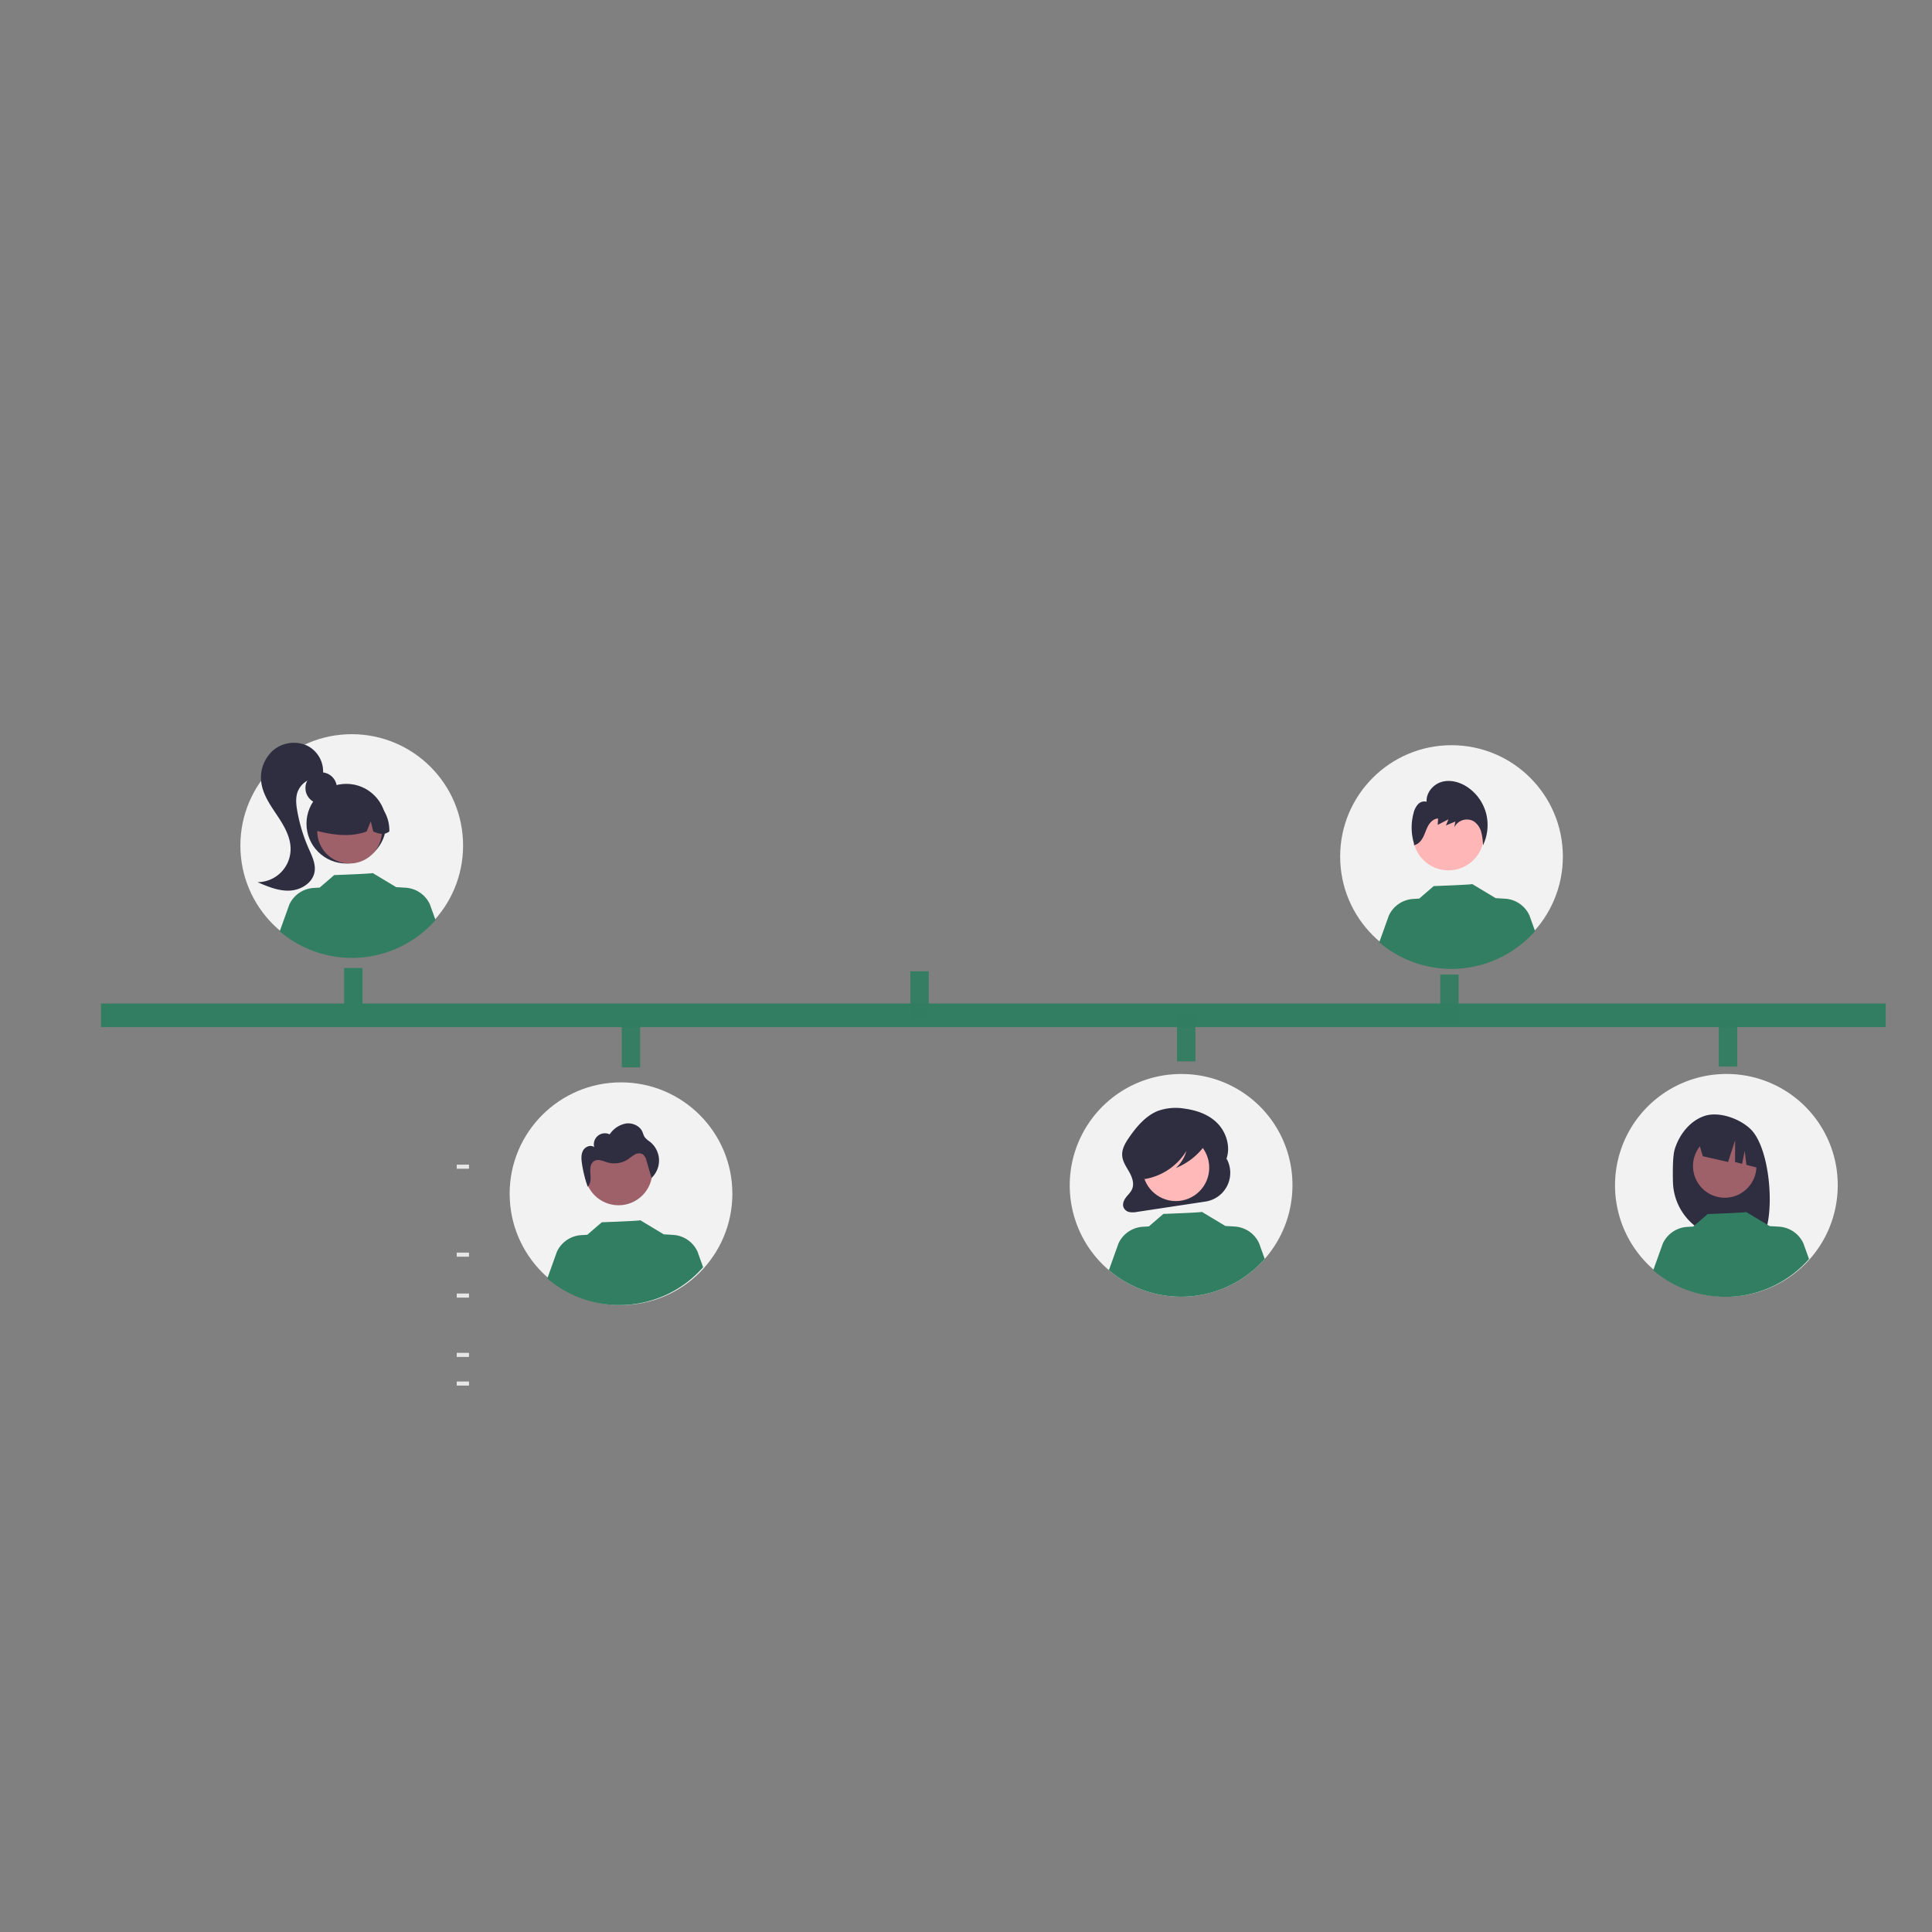 <?xml version="1.0" encoding="UTF-8" standalone="no"?>
<svg
   width="500"
   height="500"
   viewBox="0 0 500 500"
   version="1.1"
   id="svg12"
   sodipodi:docname="CustomersOverTime.svg"
   inkscape:version="1.2.1 (9c6d41e410, 2022-07-14)"
   xmlns:inkscape="http://www.inkscape.org/namespaces/inkscape"
   xmlns:sodipodi="http://sodipodi.sourceforge.net/DTD/sodipodi-0.dtd"
   xmlns="http://www.w3.org/2000/svg"
   xmlns:svg="http://www.w3.org/2000/svg">
  <rect x="0" y="0" width="500" height="500" fill="#808080" stroke="none"/>
  <defs
     id="defs16" />
  <sodipodi:namedview
     id="namedview14"
     pagecolor="#ffffff"
     bordercolor="#000000"
     borderopacity="0.25"
     inkscape:showpageshadow="2"
     inkscape:pageopacity="0.0"
     inkscape:pagecheckerboard="0"
     inkscape:deskcolor="#d1d1d1"
     showgrid="false"
     inkscape:zoom="1.1124969"
     inkscape:cx="87.640694"
     inkscape:cy="186.96681"
     inkscape:window-width="1920"
     inkscape:window-height="1017"
     inkscape:window-x="-8"
     inkscape:window-y="-8"
     inkscape:window-maximized="1"
     inkscape:current-layer="svg12" />
  <rect
     style="fill:#327e62;fill-opacity:1;stroke-width:1.032"
     id="rect2826"
     width="461.901"
     height="6.122"
     x="26.129"
     y="259.697" />
  <rect
     style="fill:#327e62;fill-opacity:1;stroke-width:0.148"
     id="rect2826-8"
     width="4.762"
     height="12.245"
     x="89.054"
     y="250.513" />
  <rect
     style="fill:#327e62;fill-opacity:0.955;stroke-width:0.148"
     id="rect2826-8-9"
     width="4.762"
     height="12.245"
     x="160.91"
     y="263.985" />
  <rect
     style="fill:#327e62;fill-opacity:0.955;stroke-width:0.148"
     id="rect2826-8-9-8"
     width="4.762"
     height="12.245"
     x="235.591"
     y="251.372" />
  <rect
     style="fill:#327e62;fill-opacity:0.955;stroke-width:0.148"
     id="rect2826-8-9-8-2"
     width="4.762"
     height="12.245"
     x="304.617"
     y="262.435" />
  <rect
     style="fill:#327e62;fill-opacity:0.955;stroke-width:0.148"
     id="rect2826-8-9-8-2-8"
     width="4.762"
     height="12.245"
     x="372.725"
     y="252.214" />
  <rect
     style="fill:#327e62;fill-opacity:0.955;stroke-width:0.148"
     id="rect2826-8-9-8-2-8-0"
     width="4.762"
     height="12.245"
     x="444.833"
     y="263.779" />
  <rect
     x="118.199"
     y="357.529"
     width="3.177"
     height="1.059"
     fill="#e6e6e6"
     id="rect1900"
     style="stroke-width:0.529" />
  <rect
     x="118.199"
     y="350.117"
     width="3.177"
     height="1.059"
     fill="#e6e6e6"
     id="rect1906"
     style="stroke-width:0.529" />
  <rect
     x="118.199"
     y="334.764"
     width="3.177"
     height="1.059"
     fill="#e6e6e6"
     id="rect1912"
     style="stroke-width:0.529" />
  <rect
     x="118.199"
     y="324.175"
     width="3.177"
     height="1.059"
     fill="#e6e6e6"
     id="rect1918"
     style="stroke-width:0.529" />
  <rect
     x="118.199"
     y="301.41"
     width="3.177"
     height="1.059"
     fill="#e6e6e6"
     id="rect1924"
     style="stroke-width:0.529" />
  <path
     d="m 334.484,306.771 a 28.819,28.819 0 1 1 -28.819,-28.819 28.692,28.692 0 0 1 28.819,28.819 z"
     fill="#f2f2f2"
     id="path1930"
     style="stroke-width:0.529" />
  <path
     d="m 317.451,299.875 v 0 l -0.143,0.257 c 1.269,-3.128 0.115,-6.982 -2.149,-9.341 -2.264,-2.359 -5.412,-3.437 -8.511,-3.865 a 13.824,13.824 0 0 0 -6.877,0.534 c -3.168,1.22 -5.589,4.046 -7.61,6.985 -0.924,1.344 -1.833,2.877 -1.741,4.557 0.086,1.559 1.011,2.882 1.769,4.205 0.758,1.323 1.391,2.964 0.847,4.408 -0.324,0.86 -1.009,1.48 -1.565,2.184 -0.556,0.704 -1.013,1.655 -0.745,2.538 a 2.071,2.071 0 0 0 1.543,1.341 5.455,5.455 0 0 0 2.05,-0.049 l 17.666,-2.669 a 7.529,7.529 0 0 0 5.465,-11.086 z"
     fill="#2f2e41"
     id="path1932"
     style="stroke-width:0.529" />
  <circle
     cx="304.31"
     cy="302.201"
     r="8.637"
     fill="#ffb9b9"
     id="circle1934"
     style="stroke-width:0.529" />
  <path
     d="m 327.304,325.799 a 28.809,28.809 0 0 1 -40.32,2.914 l 2.472,-6.897 a 7.417,7.417 0 0 1 6.3,-4.326 l 1.573,-0.097 3.75,-3.234 c 0,0 10.104,-0.361 9.954,-0.534 l 6.12,3.681 -0.005,-0.025 2.406,0.147 a 7.414,7.414 0 0 1 6.3,4.326 z"
     fill="#327e62"
     id="path1936"
     style="stroke-width:0.529" />
  <path
     d="m 312.503,294.184 c -0.223,-1.18 -1.426,-1.719 -2.457,-1.98 a 23.665,23.665 0 0 0 -9.155,-0.503 c -2.227,0.318 -4.507,1.018 -6.123,2.756 a 8.235,8.235 0 0 0 -2.082,5.304 6.316,6.316 0 0 0 0.756,3.369 3.123,3.123 0 0 0 2.596,1.673 l 0.104,0.36 a 15.723,15.723 0 0 0 10.902,-7.302 9.355,9.355 0 0 1 -2.733,4.415 17.03,17.03 0 0 0 7.351,-5.666 c 0.513,-0.681 1.011,-1.53 0.842,-2.427 z"
     fill="#2f2e41"
     id="path1938"
     style="stroke-width:0.529" />
  <circle
     cx="91.029"
     cy="218.827"
     r="28.819"
     fill="#f2f2f2"
     id="circle1940"
     style="stroke-width:0.529" />
  <circle
     cx="83.115"
     cy="203.944"
     r="4.069"
     fill="#2f2e41"
     id="circle1942"
     style="stroke-width:0.529" />
  <circle
     cx="89.625"
     cy="213.167"
     r="10.308"
     fill="#2f2e41"
     id="circle1944"
     style="stroke-width:0.529" />
  <circle
     cx="90.478"
     cy="215.096"
     r="8.376"
     fill="#9e616a"
     id="circle1946"
     style="stroke-width:0.529" />
  <path
     d="m 96.166,206.557 a 9.595,9.595 0 0 0 -14.587,8.373 c 4.268,1.072 8.752,1.892 13.303,0.256 l 1.075,-2.631 0.634,2.633 c 1.386,0.567 2.776,1.046 4.165,-0.005 a 9.797,9.797 0 0 0 -4.59,-8.626 z"
     fill="#2f2e41"
     id="path1948"
     style="stroke-width:0.529" />
  <path
     d="m 79.327,192.899 a 8.323,8.323 0 0 0 -8.686,1.338 9.413,9.413 0 0 0 -3.004,8.377 c 0.461,3.124 2.36,5.814 4.111,8.442 1.75,2.628 3.461,5.508 3.459,8.665 a 8.59,8.59 0 0 1 -8.573,8.584 c 2.669,1.149 5.455,2.321 8.358,2.185 2.903,-0.136 5.945,-2.002 6.419,-4.87 0.341,-2.066 -0.672,-4.08 -1.518,-5.996 a 42.414,42.414 0 0 1 -2.964,-9.758 c -0.282,-1.604 -0.466,-3.29 0.057,-4.832 a 5.674,5.674 0 0 1 5.636,-3.723 l 0.959,-0.863 a 7.467,7.467 0 0 0 -4.253,-7.55 z"
     fill="#2f2e41"
     id="path1950"
     style="stroke-width:0.529" />
  <path
     d="m 112.713,238.109 a 28.809,28.809 0 0 1 -40.32,2.914 l 2.472,-6.897 a 7.417,7.417 0 0 1 6.3,-4.326 l 1.573,-0.097 3.75,-3.234 c 0,0 10.104,-0.361 9.954,-0.534 l 6.12,3.681 -0.005,-0.025 2.406,0.147 a 7.414,7.414 0 0 1 6.3,4.326 z"
     fill="#327e62"
     id="path1952"
     style="stroke-width:0.529" />
  <path
     d="m 475.606,306.814 a 28.819,28.819 0 1 1 -28.768,-28.87 28.745,28.745 0 0 1 28.768,28.87 z"
     fill="#f2f2f2"
     id="path1954"
     style="stroke-width:0.529" />
  <path
     d="m 433.429,297.388 c 1.192,-3.798 3.902,-7.281 7.649,-8.565 3.748,-1.284 9.236,0.672 12.053,3.48 5.154,5.137 6.412,22.782 2.871,28.359 -0.704,-0.037 -3.135,-0.065 -3.847,-0.091 l -1.008,-3.361 v 3.328 q -1.703,-0.053 -3.434,-0.073 a 14.943,14.943 0 0 1 -14.754,-14.575 c -0.092,-3.699 1.2e-4,-7.005 0.47,-8.502 z"
     fill="#2f2e41"
     id="path1956"
     style="stroke-width:0.529" />
  <circle
     cx="446.359"
     cy="301.762"
     r="8.213"
     fill="#9e616a"
     id="circle1958"
     style="stroke-width:0.529" />
  <path
     d="m 439.271,294.549 9.457,-4.735 v 0 a 11.886,11.886 0 0 1 6.962,9.848 l 0.236,2.823 -3.96,-1.008 -0.434,-3.61 -0.672,3.329 -1.828,-0.465 0.017,-5.605 -1.829,5.601 -6.527,-1.5 z"
     fill="#2f2e41"
     id="path1960"
     style="stroke-width:0.529" />
  <path
     d="m 468.172,325.835 a 28.809,28.809 0 0 1 -40.32,2.914 l 2.472,-6.897 a 7.417,7.417 0 0 1 6.3,-4.326 l 1.573,-0.097 3.75,-3.234 c 0,0 10.104,-0.361 9.954,-0.534 l 6.12,3.681 -0.005,-0.025 2.406,0.147 a 7.414,7.414 0 0 1 6.3,4.326 z"
     fill="#327e62"
     id="path1962"
     style="stroke-width:0.529" />
  <circle
     cx="375.65"
     cy="221.676"
     r="28.819"
     fill="#f2f2f2"
     id="circle1964"
     style="stroke-width:0.529" />
  <circle
     cx="374.854"
     cy="216.046"
     r="9.199"
     fill="#ffb6b6"
     id="circle1966"
     style="stroke-width:0.529" />
  <path
     d="m 397.271,240.958 a 28.809,28.809 0 0 1 -40.32,2.914 l 2.472,-6.897 a 7.417,7.417 0 0 1 6.3,-4.326 l 1.573,-0.097 3.75,-3.234 c 0,0 10.104,-0.361 9.954,-0.534 l 6.12,3.681 -0.005,-0.025 2.406,0.147 a 7.414,7.414 0 0 1 6.3,4.326 z"
     fill="#327e62"
     id="path1968"
     style="stroke-width:0.529" />
  <path
     d="m 384.557,210.341 a 11.861,11.861 0 0 0 -4.967,-6.758 c -1.931,-1.235 -4.341,-1.866 -6.529,-1.213 -2.188,0.653 -4,2.801 -3.856,5.121 a 2.245,2.245 0 0 0 -2.266,0.7 5.194,5.194 0 0 0 -1.112,2.251 14.309,14.309 0 0 0 0.134,7.924 l -0.043,0.37 c 1.067,-0.177 1.877,-1.093 2.381,-2.068 0.504,-0.976 0.793,-2.058 1.339,-3.01 0.546,-0.952 1.452,-1.801 2.533,-1.831 l -0.095,1.652 q 1.395,-0.719 2.79,-1.438 -0.332,0.794 -0.664,1.588 1.218,-0.509 2.437,-1.018 -0.136,0.763 -0.272,1.527 a 3.626,3.626 0 0 1 4.991,-1.614 4.818,4.818 0 0 1 1.97,2.771 14.596,14.596 0 0 1 0.472,3.458 12.093,12.093 0 0 0 0.759,-8.41 z"
     fill="#2f2e41"
     id="path1970"
     style="stroke-width:0.529" />
  <circle
     cx="160.716"
     cy="308.935"
     r="28.819"
     fill="#f2f2f2"
     id="circle1972"
     style="stroke-width:0.529" />
  <circle
     id="a04f79c1-b358-4543-9edb-632b127caa90"
     data-name="ab6171fa-7d69-4734-b81c-8dff60f9761b"
     cx="160.081"
     cy="303.181"
     r="8.743"
     fill="#9e616a"
     style="stroke-width:0.529" />
  <path
     d="m 181.966,327.963 a 28.809,28.809 0 0 1 -40.32,2.914 l 2.472,-6.897 a 7.417,7.417 0 0 1 6.3,-4.326 l 1.573,-0.097 3.75,-3.234 c 0,0 10.104,-0.361 9.954,-0.534 l 6.12,3.681 -0.005,-0.025 2.406,0.147 a 7.414,7.414 0 0 1 6.3,4.326 z"
     fill="#327e62"
     id="path1975"
     style="stroke-width:0.529" />
  <path
     d="m 152.137,307.223 c -0.017,-0.048 -0.033,-0.096 -0.05,-0.144 -0.034,0.03 -0.066,0.06 -0.102,0.088 z"
     fill="#2f2e41"
     id="path1977"
     style="stroke-width:0.529" />
  <path
     d="m 170.555,300.071 a 6.286,6.286 0 0 0 -2.347,-4.588 5.514,5.514 0 0 1 -1.436,-1.298 8.883,8.883 0 0 1 -0.488,-1.217 c -0.671,-1.598 -2.584,-2.447 -4.3,-2.205 a 6.46,6.46 0 0 0 -4.201,2.811 2.859,2.859 0 0 0 -3.999,3.314 c -0.889,-0.716 -2.326,-0.143 -2.88,0.854 -0.555,0.997 -0.467,2.217 -0.302,3.346 a 31.619,31.619 0 0 0 1.486,5.991 c 0.865,-0.762 0.812,-2.149 0.706,-3.322 -0.11,-1.218 -0.044,-2.706 1.021,-3.307 1.029,-0.581 2.279,0.057 3.414,0.387 a 6.452,6.452 0 0 0 5.337,-0.84 16.812,16.812 0 0 1 1.755,-1.223 2.071,2.071 0 0 1 2.042,-0.036 2.853,2.853 0 0 1 0.947,1.664 q 0.656,2.223 1.311,4.446 a 6.286,6.286 0 0 0 1.934,-4.777 z"
     fill="#2f2e41"
     id="path1979"
     style="stroke-width:0.529" />
</svg>
